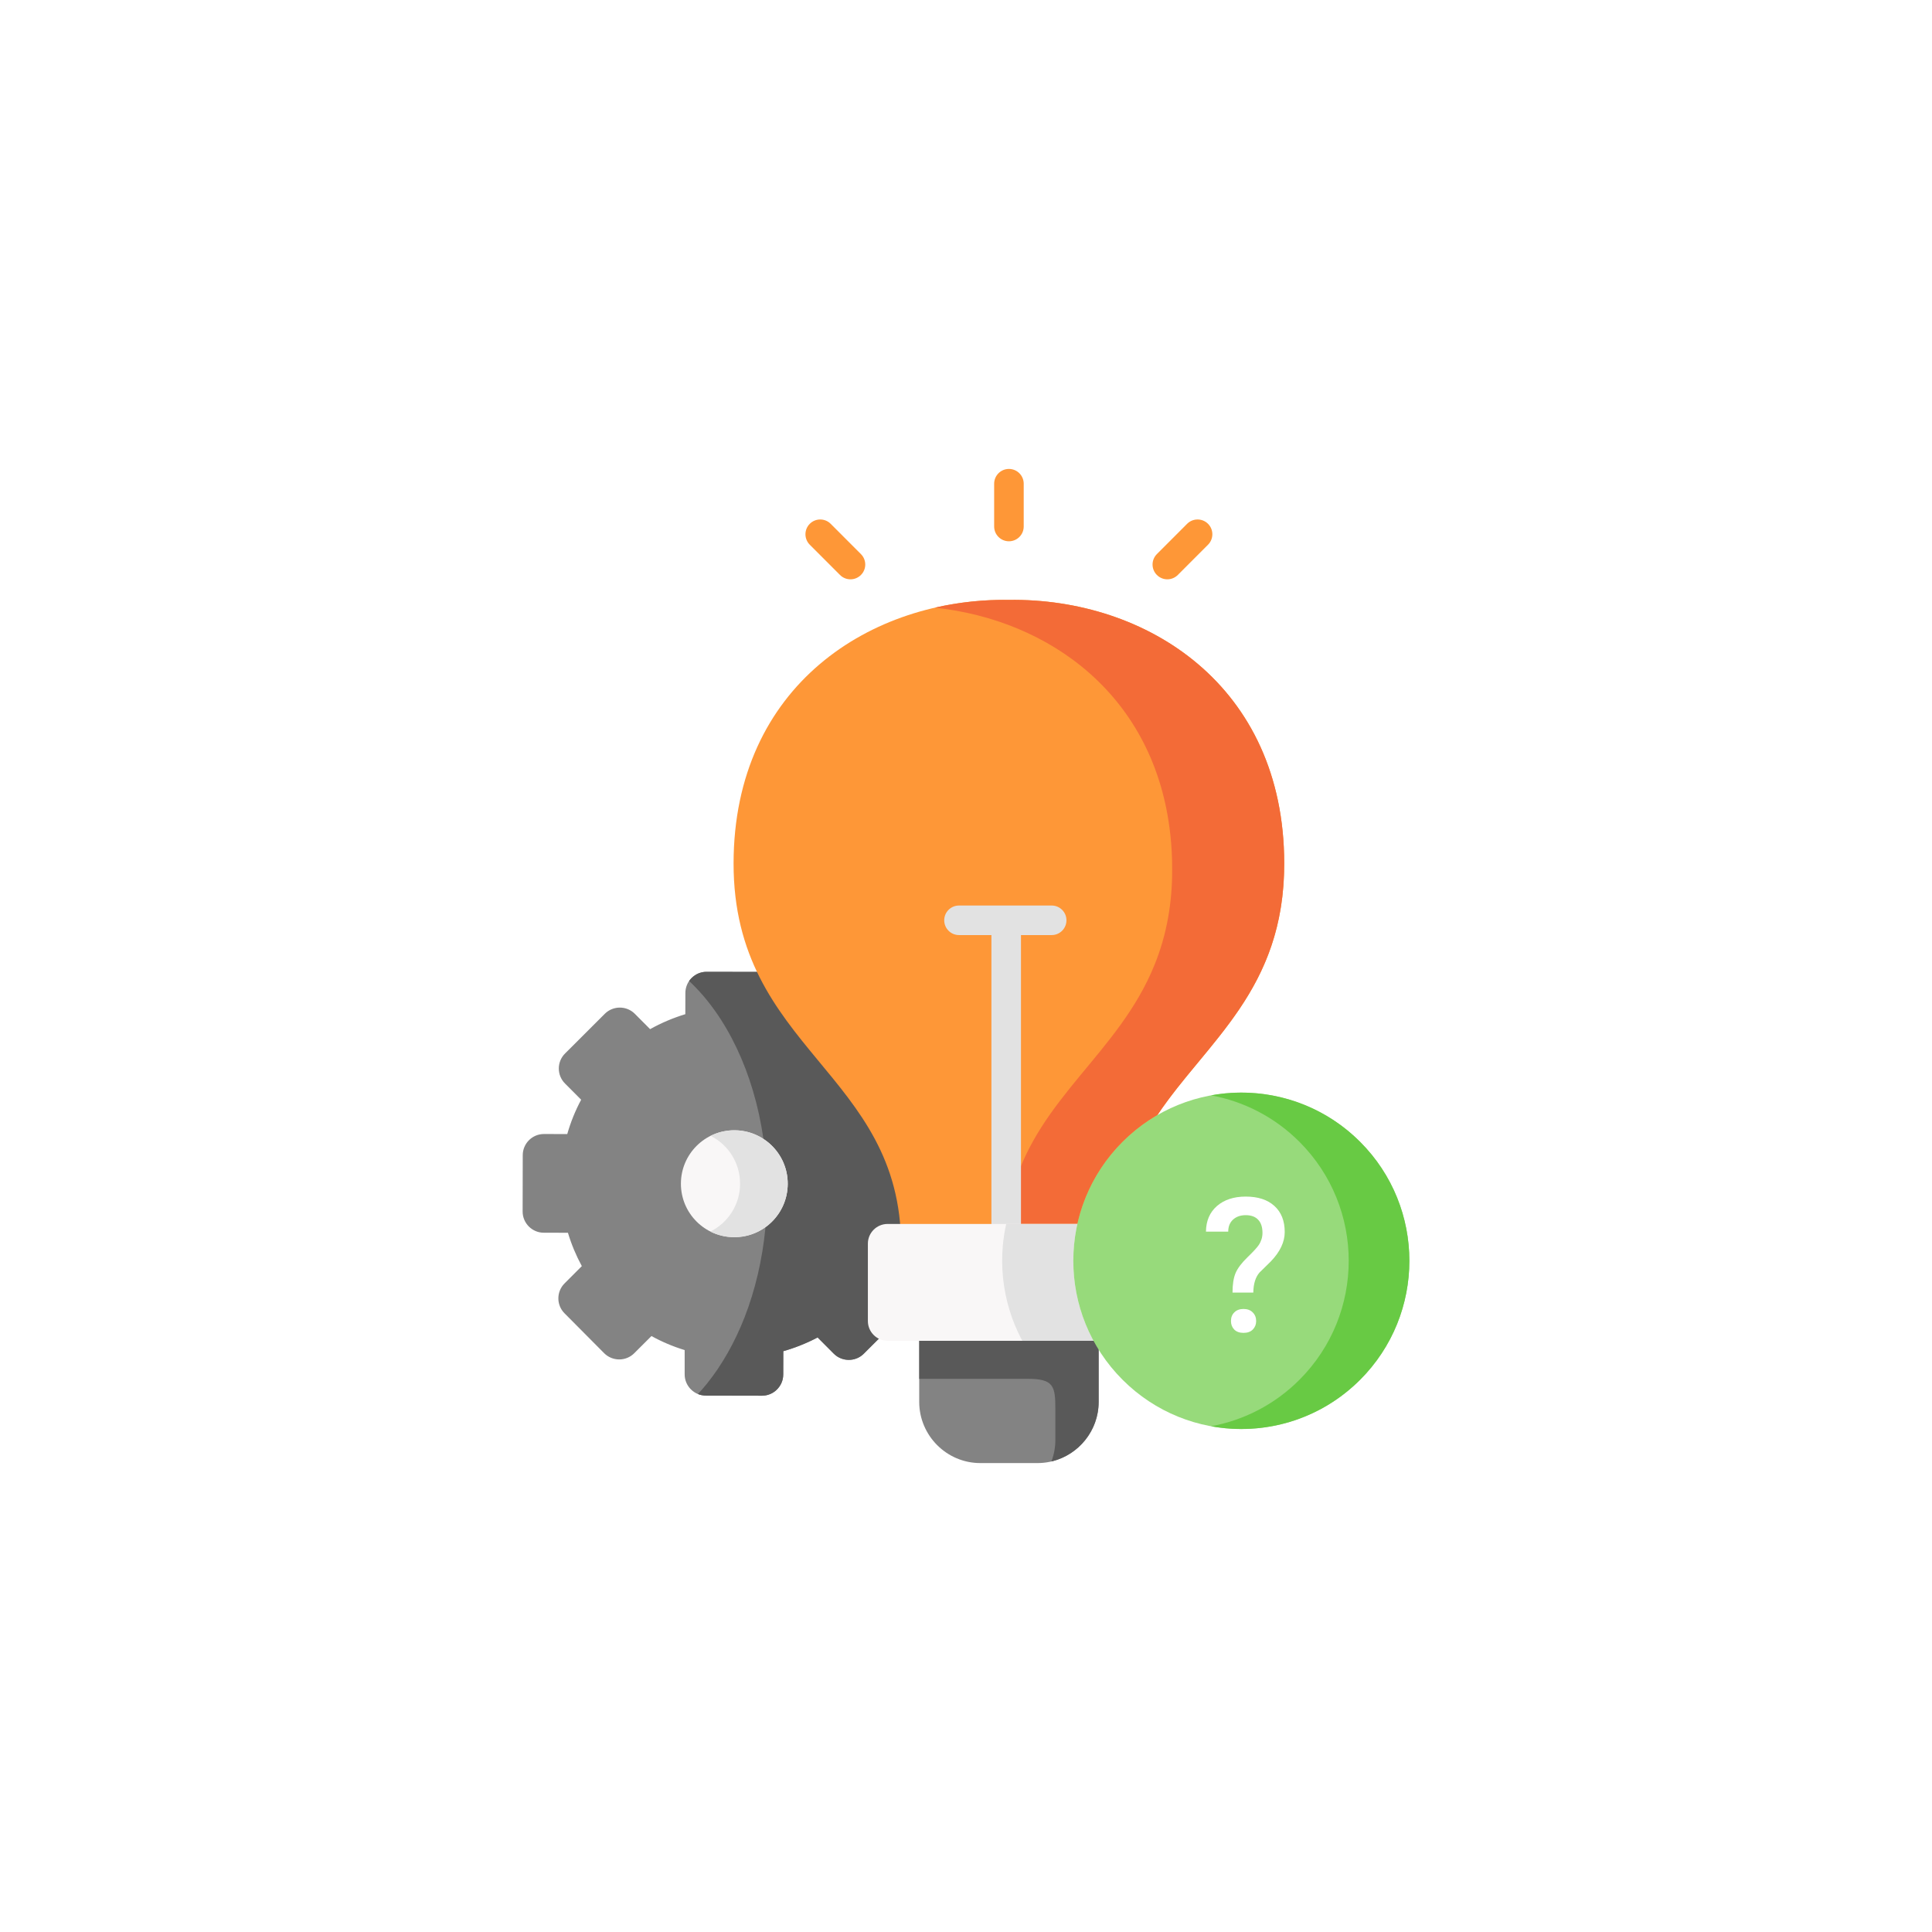 <svg width="103" height="103" viewBox="0 0 103 103" fill="none" xmlns="http://www.w3.org/2000/svg">
<g filter="url(#filter0_bd)">
<path fill-rule="evenodd" clip-rule="evenodd" d="M32.247 50.045L30.123 52.166C29.683 52.604 29.68 53.321 30.12 53.762L30.983 54.629C30.674 55.206 30.424 55.82 30.242 56.46L28.999 56.457C28.377 56.457 27.869 56.963 27.869 57.586L27.863 60.587C27.86 61.21 28.369 61.719 28.987 61.719L30.278 61.722C30.465 62.344 30.715 62.94 31.019 63.5L30.1 64.42C29.659 64.858 29.656 65.575 30.097 66.016L32.212 68.145C32.652 68.583 33.369 68.586 33.809 68.148L34.731 67.228C35.287 67.535 35.882 67.788 36.501 67.976V69.268C36.498 69.89 37.007 70.4 37.625 70.403L40.627 70.409C41.245 70.409 41.754 69.902 41.757 69.28L41.76 68.035C42.399 67.854 43.012 67.606 43.589 67.303L44.452 68.169C44.889 68.607 45.609 68.61 46.049 68.172L48.173 66.052C48.613 65.614 48.613 64.894 48.176 64.453L47.361 63.634C47.694 63.044 47.965 62.416 48.167 61.758L49.297 61.761C49.919 61.761 50.428 61.255 50.428 60.632L50.434 57.63C50.437 57.008 49.928 56.499 49.306 56.496H48.223C48.033 55.814 47.765 55.165 47.435 54.557L48.197 53.798C48.637 53.36 48.637 52.639 48.2 52.202L46.085 50.072C45.644 49.632 44.928 49.632 44.487 50.069L43.726 50.829C43.119 50.495 42.474 50.227 41.792 50.034L41.795 48.947C41.798 48.327 41.29 47.818 40.671 47.815L37.67 47.809C37.048 47.809 36.539 48.315 36.539 48.938L36.536 50.069C35.879 50.269 35.248 50.537 34.659 50.867L33.844 50.048C33.404 49.608 32.688 49.608 32.247 50.045Z" fill="#838383"/>
<path fill-rule="evenodd" clip-rule="evenodd" d="M40.811 61.421C40.647 63.151 40.261 64.774 39.698 66.222C39.169 67.574 38.488 68.774 37.688 69.768C37.533 69.959 37.372 70.144 37.209 70.319C37.337 70.373 37.479 70.4 37.625 70.403L40.627 70.409C41.07 70.409 41.456 70.15 41.641 69.774C41.715 69.626 41.757 69.456 41.757 69.28L41.76 68.035C42.399 67.854 43.012 67.606 43.589 67.303L44.452 68.169C44.889 68.607 45.609 68.61 46.049 68.172L48.173 66.052C48.613 65.614 48.613 64.894 48.176 64.453L47.361 63.634C47.694 63.044 47.965 62.416 48.167 61.758L49.297 61.761C49.919 61.761 50.428 61.255 50.428 60.632L50.434 57.63C50.437 57.008 49.928 56.499 49.306 56.496H48.223C48.033 55.814 47.765 55.165 47.435 54.557L48.197 53.798C48.637 53.36 48.637 52.639 48.2 52.202L46.085 50.072C45.644 49.632 44.928 49.632 44.487 50.069L43.726 50.829C43.119 50.495 42.474 50.227 41.792 50.034L41.795 48.947C41.798 48.327 41.29 47.818 40.671 47.815L37.67 47.809C37.417 47.809 37.179 47.892 36.991 48.038C36.893 48.11 36.807 48.199 36.739 48.3C38.728 50.156 40.189 53.169 40.701 56.719C40.849 56.817 40.992 56.928 41.12 57.053C41.661 57.574 41.998 58.303 41.995 59.113C41.992 59.923 41.655 60.653 41.111 61.171C41.019 61.26 40.918 61.347 40.811 61.421Z" fill="#595959"/>
<path fill-rule="evenodd" clip-rule="evenodd" d="M39.154 56.258C37.581 56.254 36.304 57.529 36.301 59.101C36.298 60.677 37.569 61.954 39.142 61.957C40.716 61.963 41.992 60.688 41.995 59.113C41.998 57.541 40.725 56.26 39.154 56.258Z" fill="#F9F7F7"/>
<path fill-rule="evenodd" clip-rule="evenodd" d="M39.455 59.11C39.455 60.227 38.809 61.192 37.872 61.657C38.256 61.85 38.687 61.957 39.142 61.957C39.764 61.96 40.341 61.761 40.811 61.421C40.918 61.347 41.019 61.261 41.111 61.171C41.656 60.653 41.992 59.923 41.995 59.113C41.998 58.303 41.662 57.574 41.12 57.053C40.992 56.928 40.85 56.817 40.701 56.719C40.255 56.427 39.725 56.261 39.154 56.258C38.696 56.258 38.265 56.365 37.884 56.555C38.818 57.023 39.458 57.991 39.455 59.11Z" fill="#E2E2E2"/>
<path fill-rule="evenodd" clip-rule="evenodd" d="M48.039 62.419H53.789H59.536C59.536 53.166 68.477 51.969 68.465 42.023C68.456 32.541 61.121 27.878 53.789 27.982C46.454 27.878 39.121 32.541 39.109 42.023C39.097 51.969 48.039 53.166 48.039 62.419Z" fill="#FE9737"/>
<path fill-rule="evenodd" clip-rule="evenodd" d="M49.839 28.396C55.951 29.048 61.588 33.074 62.394 40.501C62.46 41.094 62.492 41.71 62.492 42.345C62.495 43.268 62.418 44.116 62.278 44.903C62.115 45.829 61.865 46.666 61.549 47.443C61.306 48.044 61.023 48.61 60.714 49.143C58.313 53.285 54.268 55.736 53.643 61.251H57.438C57.798 59.646 58.599 58.125 59.845 56.877C60.413 56.308 61.041 55.831 61.704 55.447C64.351 51.499 68.474 48.78 68.465 42.023C68.456 32.541 61.121 27.878 53.789 27.982C52.456 27.961 51.127 28.101 49.839 28.396Z" fill="#F36B37"/>
<path d="M53.789 24.857C53.354 24.857 53.001 24.504 53.001 24.069V21.788C53.001 21.353 53.354 21 53.789 21C54.224 21 54.577 21.353 54.577 21.788V24.069C54.577 24.504 54.224 24.857 53.789 24.857Z" fill="#FE9737"/>
<path d="M45.341 26.885C45.139 26.885 44.937 26.808 44.783 26.654L43.171 25.04C42.864 24.732 42.864 24.233 43.172 23.925C43.48 23.618 43.979 23.618 44.286 23.926L45.898 25.54C46.206 25.848 46.206 26.347 45.898 26.654C45.744 26.808 45.542 26.885 45.341 26.885Z" fill="#FE9737"/>
<path d="M62.234 26.885C62.032 26.885 61.831 26.808 61.677 26.654C61.369 26.347 61.369 25.848 61.676 25.54L63.288 23.926C63.596 23.618 64.095 23.618 64.403 23.925C64.71 24.233 64.711 24.732 64.403 25.04L62.791 26.654C62.637 26.808 62.435 26.885 62.234 26.885Z" fill="#FE9737"/>
<path d="M56.067 44.276H51.127C50.691 44.276 50.339 44.628 50.339 45.063C50.339 45.498 50.691 45.851 51.127 45.851H52.855V61.251C52.855 61.687 53.208 62.039 53.643 62.039C54.079 62.039 54.431 61.687 54.431 61.251V45.851H56.068C56.503 45.851 56.855 45.499 56.855 45.063C56.855 44.628 56.503 44.276 56.067 44.276Z" fill="#E2E2E2"/>
<path fill-rule="evenodd" clip-rule="evenodd" d="M49.006 67.481L53.417 65.712L58.572 67.481V70.739C58.572 72.532 57.105 74 55.315 74H52.26C50.469 74 49.006 72.532 49.006 70.739V67.481Z" fill="#838383"/>
<path fill-rule="evenodd" clip-rule="evenodd" d="M47.319 61.252H60.259C60.836 61.252 61.306 61.722 61.306 62.3V66.43C61.306 67.008 60.836 67.481 60.259 67.481H47.319C46.742 67.481 46.269 67.008 46.269 66.43V62.3C46.269 61.722 46.742 61.252 47.319 61.252Z" fill="#F9F7F7"/>
<path fill-rule="evenodd" clip-rule="evenodd" d="M57.105 67.481H49.006V69.509H54.797C56.181 69.509 56.264 69.902 56.264 71.138V71.624V72.767C56.264 73.169 56.19 73.556 56.053 73.914C57.492 73.577 58.572 72.279 58.572 70.739V69.599V67.481H57.105Z" fill="#595959"/>
<path fill-rule="evenodd" clip-rule="evenodd" d="M53.643 61.252C53.557 61.636 53.498 62.026 53.462 62.419C53.361 63.568 53.48 64.736 53.822 65.849C53.979 66.371 54.188 66.877 54.441 67.365L54.503 67.481H57.106H58.298C58.278 67.443 58.257 67.404 58.236 67.365C57.436 65.829 57.109 64.104 57.257 62.419C57.293 62.026 57.353 61.636 57.439 61.252H53.643Z" fill="#E2E2E2"/>
<path fill-rule="evenodd" clip-rule="evenodd" d="M59.845 69.557C63.343 73.059 69.016 73.059 72.514 69.557C76.012 66.055 76.012 60.379 72.514 56.877C69.016 53.375 63.343 53.375 59.845 56.877C56.347 60.379 56.347 66.055 59.845 69.557Z" fill="#97DA7B"/>
<path fill-rule="evenodd" clip-rule="evenodd" d="M69.28 69.557C72.778 66.055 72.778 60.379 69.28 56.877C67.945 55.54 66.291 54.712 64.563 54.396C67.359 53.884 70.351 54.712 72.514 56.877C76.012 60.379 76.012 66.055 72.514 69.557C70.351 71.722 67.359 72.55 64.563 72.038C66.291 71.722 67.945 70.894 69.28 69.557Z" fill="#68CA44"/>
<path d="M65.709 64.91C65.709 64.477 65.763 64.132 65.87 63.875C65.978 63.618 66.189 63.336 66.505 63.03C66.824 62.721 67.026 62.501 67.11 62.371C67.241 62.172 67.306 61.958 67.306 61.727C67.306 61.421 67.229 61.188 67.076 61.028C66.926 60.866 66.705 60.784 66.412 60.784C66.132 60.784 65.906 60.864 65.733 61.023C65.564 61.18 65.48 61.393 65.48 61.663H64.293C64.299 61.087 64.495 60.631 64.879 60.296C65.266 59.961 65.777 59.793 66.412 59.793C67.066 59.793 67.576 59.959 67.94 60.291C68.308 60.623 68.492 61.087 68.492 61.683C68.492 62.213 68.245 62.736 67.75 63.25L67.149 63.841C66.935 64.085 66.824 64.441 66.817 64.91H65.709ZM65.626 66.429C65.626 66.237 65.686 66.082 65.807 65.965C65.927 65.844 66.09 65.784 66.295 65.784C66.503 65.784 66.668 65.846 66.788 65.97C66.909 66.09 66.969 66.243 66.969 66.429C66.969 66.608 66.91 66.757 66.793 66.878C66.676 66.998 66.51 67.059 66.295 67.059C66.08 67.059 65.914 66.998 65.797 66.878C65.683 66.757 65.626 66.608 65.626 66.429Z" fill="white"/>
</g>
<defs>
<filter id="filter0_bd" x="0" y="0" width="103" height="103" filterUnits="userSpaceOnUse" color-interpolation-filters="sRGB">
<feFlood flood-opacity="0" result="BackgroundImageFix"/>
<feGaussianBlur in="BackgroundImage" stdDeviation="2"/>
<feComposite in2="SourceAlpha" operator="in" result="effect1_backgroundBlur"/>
<feColorMatrix in="SourceAlpha" type="matrix" values="0 0 0 0 0 0 0 0 0 0 0 0 0 0 0 0 0 0 127 0"/>
<feOffset dy="4"/>
<feGaussianBlur stdDeviation="12.5"/>
<feColorMatrix type="matrix" values="0 0 0 0 0 0 0 0 0 0 0 0 0 0 0 0 0 0 0.25 0"/>
<feBlend mode="normal" in2="effect1_backgroundBlur" result="effect2_dropShadow"/>
<feBlend mode="normal" in="SourceGraphic" in2="effect2_dropShadow" result="shape"/>
</filter>
</defs>
</svg>
